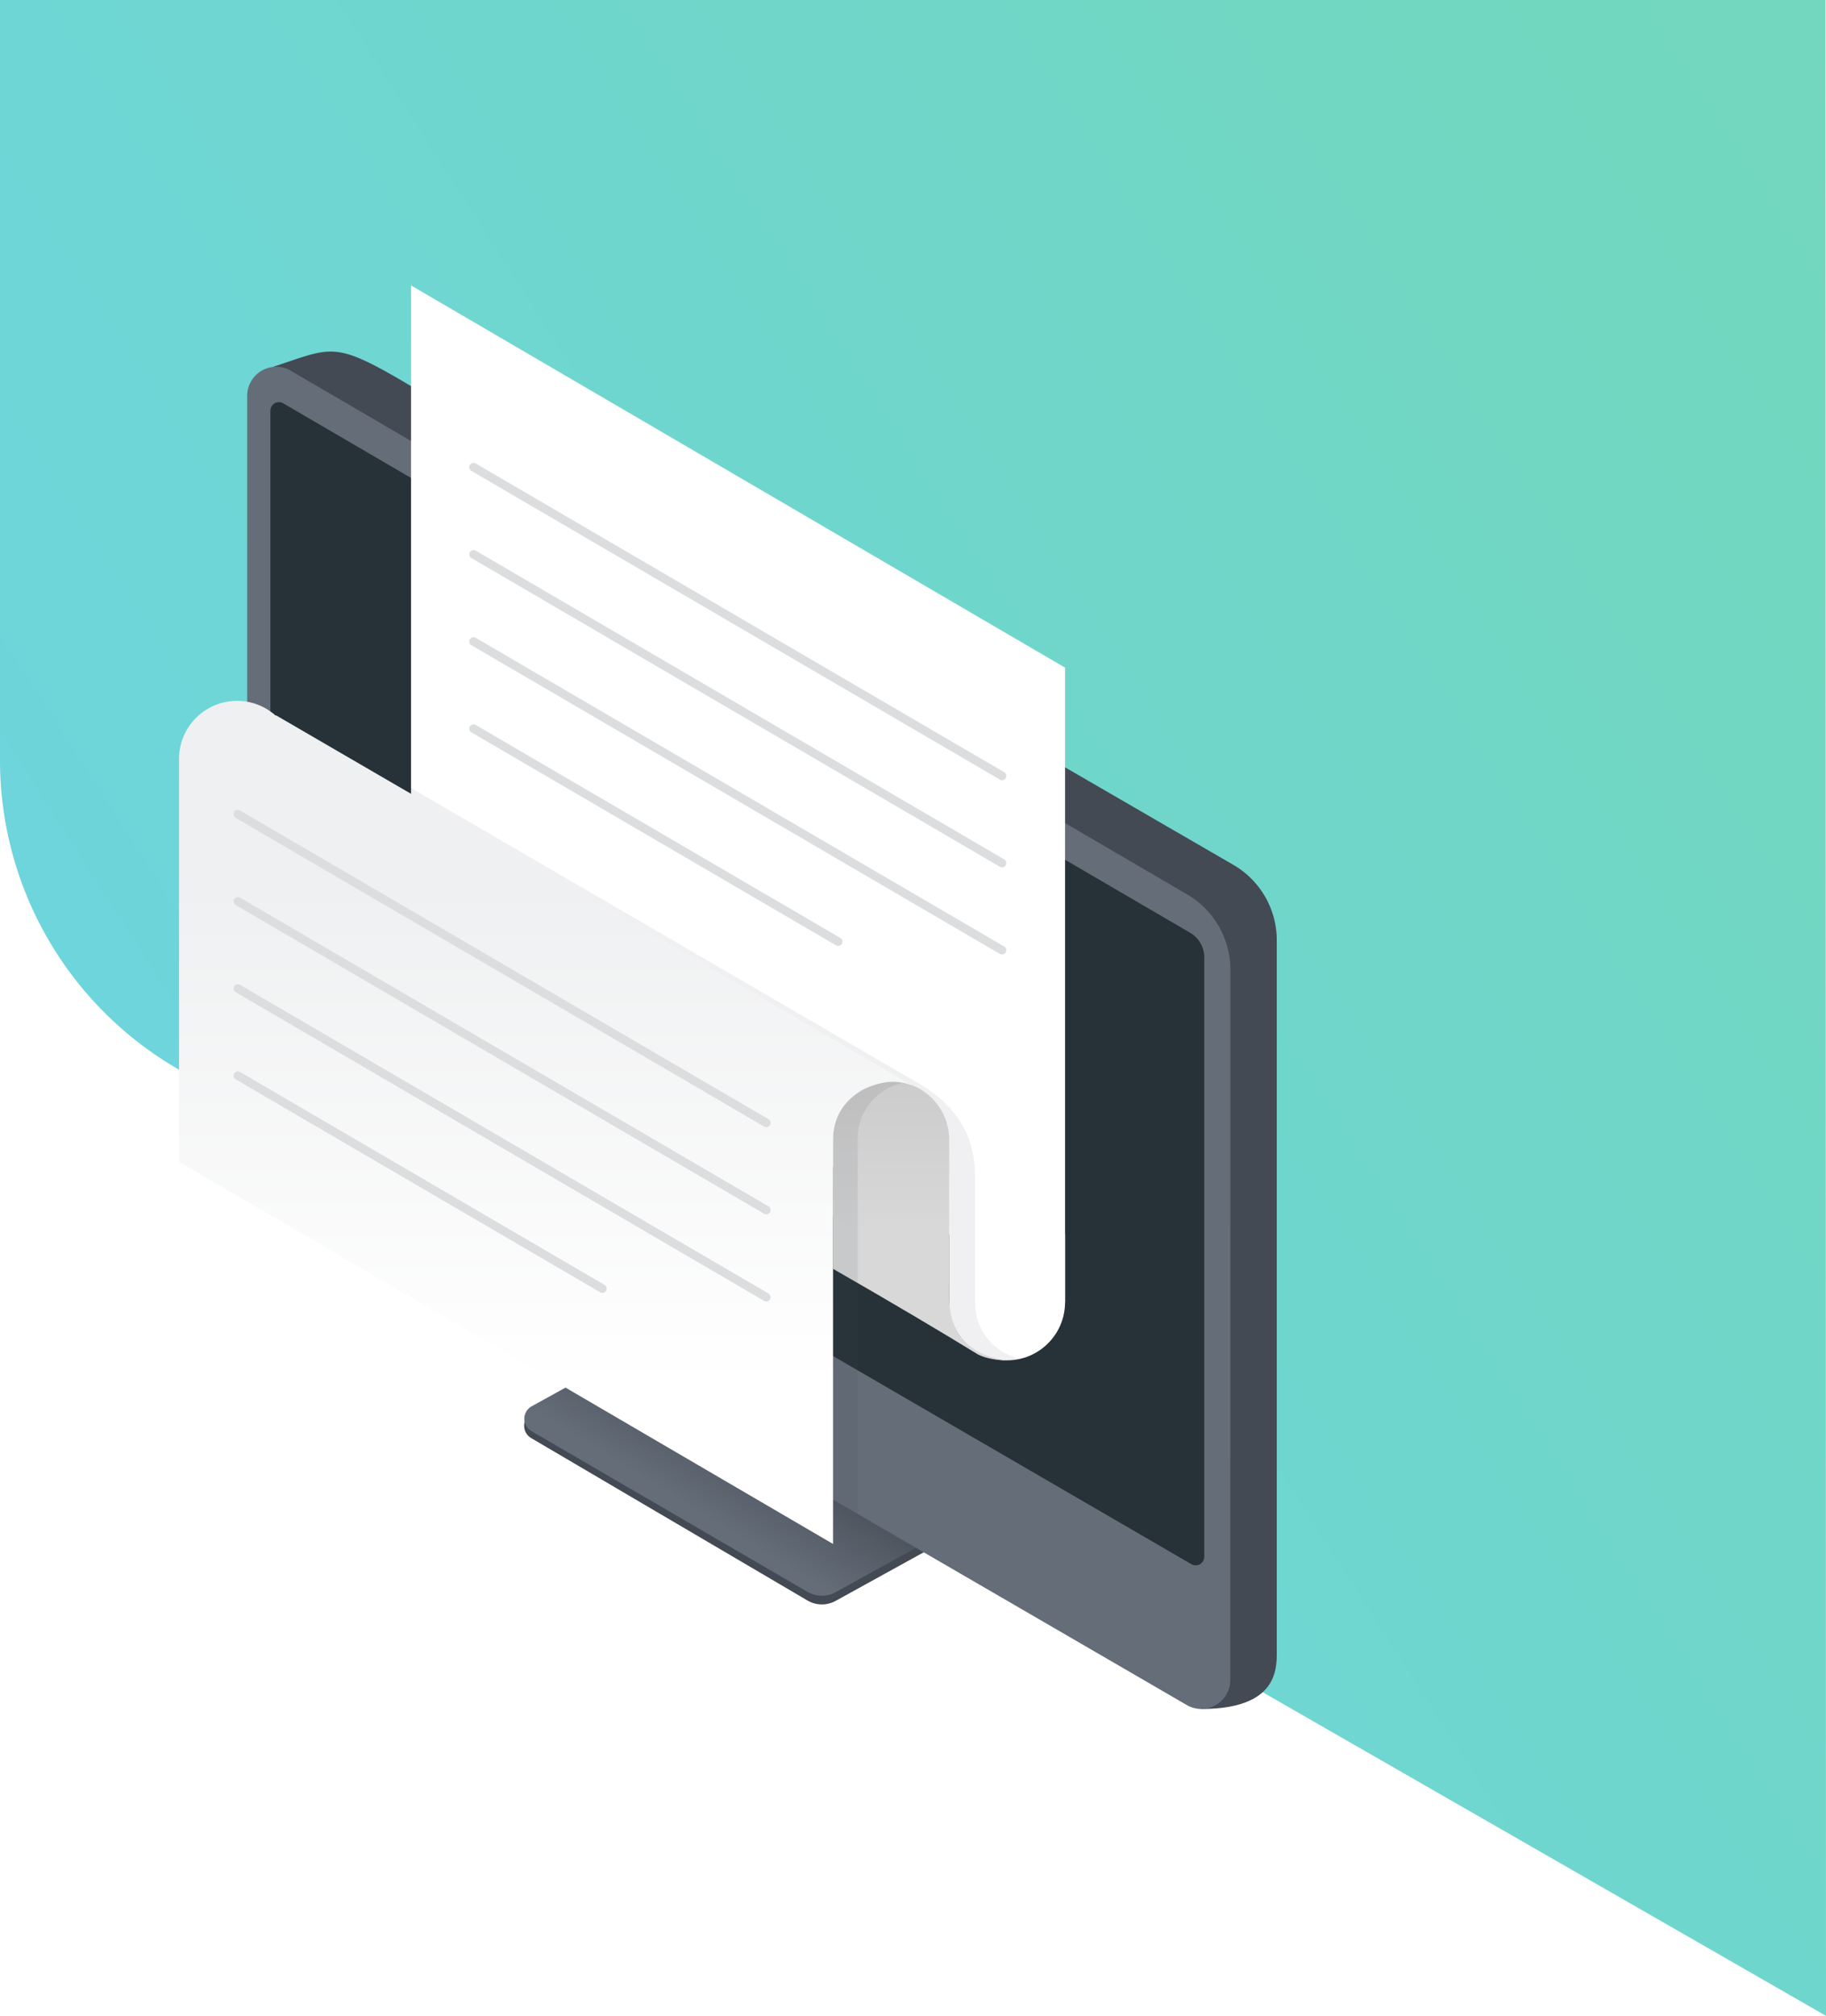 <svg xmlns="http://www.w3.org/2000/svg" width="512" height="565" viewBox="0 0 512 565">
    <defs>
        <linearGradient id="a" x1="-36.469%" x2="90.363%" y1="88.183%" y2="0%">
            <stop offset="0%" stop-color="#4FCCE9"/>
            <stop offset="100%" stop-color="#57CFB1"/>
        </linearGradient>
        <filter id="b" width="129.9%" height="123%" x="-14.9%" y="-11.5%" filterUnits="objectBoundingBox">
            <feOffset dx="4" dy="4" in="SourceAlpha" result="shadowOffsetOuter1"/>
            <feGaussianBlur in="shadowOffsetOuter1" result="shadowBlurOuter1" stdDeviation="10"/>
            <feColorMatrix in="shadowBlurOuter1" result="shadowMatrixOuter1" values="0 0 0 0 0 0 0 0 0 0 0 0 0 0 0 0 0 0 0.15 0"/>
            <feMerge>
                <feMergeNode in="shadowMatrixOuter1"/>
                <feMergeNode in="SourceGraphic"/>
            </feMerge>
        </filter>
        <linearGradient id="c" x1="50%" x2="75.814%" y1="33.747%" y2="58.304%">
            <stop offset="0%" stop-color="#434A54"/>
            <stop offset="100%" stop-color="#656D78"/>
        </linearGradient>
        <linearGradient id="d" x1="50%" x2="50%" y1="0%" y2="73.604%">
            <stop offset="0%" stop-color="#CDCCCC"/>
            <stop offset="100%" stop-color="#D8D8D8"/>
        </linearGradient>
        <linearGradient id="e" x1="47.053%" x2="47.053%" y1="21.906%" y2="81.386%">
            <stop offset="0%" stop-color="#EFF0F1"/>
            <stop offset="100%" stop-color="#FFF"/>
        </linearGradient>
    </defs>
    <g fill="none" fill-rule="evenodd">
        <path fill="url(#a)" d="M0 0h511.868L512 565 50.202 299.812A100 100 0 0 1 0 213.093V0z" opacity=".845"/>
        <g filter="url(#b)" transform="matrix(-1 0 0 1 362 76)">
            <path fill="#434A54" d="M81.496 337.502l113.69-28.004a8 8 0 0 1 6.663 1.33l7.555 5.574a4 4 0 0 1-.348 6.668L131.6 368.583a8 8 0 0 1-7.916.108l-43.163-23.802a4 4 0 0 1 .974-7.387z"/>
            <path fill="url(#c)" d="M77.664 333.955l77.4-45.058a8 8 0 0 1 7.888-.092l45.96 25.344a4 4 0 0 1 .081 6.96l-77.4 45.058a8 8 0 0 1-7.889.092l-45.96-25.344a4 4 0 0 1-.08-6.96z"/>
            <path fill="#434A54" fill-rule="nonzero" d="M12.114 162.434c92.66-53.65 164.656-95.445 215.99-125.386 37.001-22.392 33.342-20.763 53.265-14.249 8.58 53.838 6.683 123.568-5.692 209.188a8.144 8.144 0 0 1-4.053 7.044L21.144 398.982C-.404 398.982 0 387.663 0 382.601V183.539a24.435 24.435 0 0 1 12.114-21.105z"/>
            <path fill="#656D78" fill-rule="nonzero" d="M25.125 170.683L276.46 23.909c3.88-2.266 8.86-.95 11.12 2.937a8.16 8.16 0 0 1 1.107 4.103v209.336a8.151 8.151 0 0 1-4.053 7.049L25.243 397.882a8.128 8.128 0 0 1-4.098 1.1 8.128 8.128 0 0 1-7.017-4.062 8.16 8.16 0 0 1-1.097-4.087l-.018-199.03c0-8.698 4.612-16.74 12.112-21.12z"/>
            <path fill="#263238" fill-rule="nonzero" d="M24.3 181.43L278.573 33.048a2.4 2.4 0 0 1 3.61 2.073V205.71a4.8 4.8 0 0 1-2.39 4.151L23.937 358.411a2.4 2.4 0 0 1-3.605-2.075V188.34a8 8 0 0 1 3.968-6.91z"/>
            <path fill="#FFF" fill-rule="nonzero" d="M59.365 107.131L242.742 0v177.856L59.365 284.987z"/>
            <path fill="#FFF" d="M91.893 265.852v19.135c0 8.994-7.281 16.285-16.264 16.285-8.982 0-16.264-7.29-16.264-16.285v-19.135l32.528-19.134v19.134z"/>
            <path fill="#656D78" d="M102.058 222.697c.373-.2 47.268-27.477 140.684-81.832V154.3c-90.992 52.926-136.26 79.39-135.804 79.39-10.979 1.22-15.451 10.178-15.045 17.574v34.063c0 8.806-7.281 15.945-16.264 15.945-1.258 0-2.483-.14-3.659-.405 7.22-1.628 12.605-7.968 12.605-15.54v-34.063c0-6.175 0-19.203 17.483-28.567z" opacity=".1"/>
            <path fill="#D8D8D8" d="M75.63 301.272c10.842-1.357 16.263-7.735 16.263-17.823v-44.06c0-8.994 7.282-16.285 16.264-16.285 8.983 0 16.264 7.291 16.264 16.285v36.234c-16.535 9.5-30.088 17.507-40.66 24.02-2.44 1.222-5.692 1.63-8.132 1.63z"/>
            <path fill="url(#d)" d="M124.421 280.102v-40.713c0-8.994-7.281-16.285-16.264-16.285-8.982 0-16.264 7.291-16.264 16.285v21.578l32.528 19.135z" transform="matrix(-1 0 0 1 216.315 0)"/>
            <path fill="#434A54" d="M108.564 223.104c8.888 0 16.11 6.99 16.261 15.668l.003.278v100.9l-7.319 4.477V239.05c0-7.573-5.384-13.912-12.604-15.54a16.626 16.626 0 0 1 3.659-.406z" opacity=".104"/>
            <path fill="url(#e)" fill-rule="nonzero" d="M291.534 116.438c8.89 0 16.112 7.14 16.262 16.004l.002.28v112.889L124.421 352.74V239.39c0-5.858-2.609-10.41-7.828-13.656l-.304-.186c-5.25-2.628-9.97-3.047-14.161-1.257l-.223.098 178.651-103.88.147.066a16.192 16.192 0 0 1 10.831-4.136z"/>
            <path stroke="#DBDDDF" stroke-linecap="round" stroke-width="2.4" d="M77.032 137.47l148.197-86.532M77.032 161.898l148.197-86.532M77.032 186.326l148.197-86.533M122.986 183.92l102.243-59.7M143.125 259.153l148.198-86.532M143.125 234.726l148.198-86.533M143.125 283.58l148.198-86.532M189.08 281.176l102.243-59.7"/>
        </g>
    </g>
</svg>
